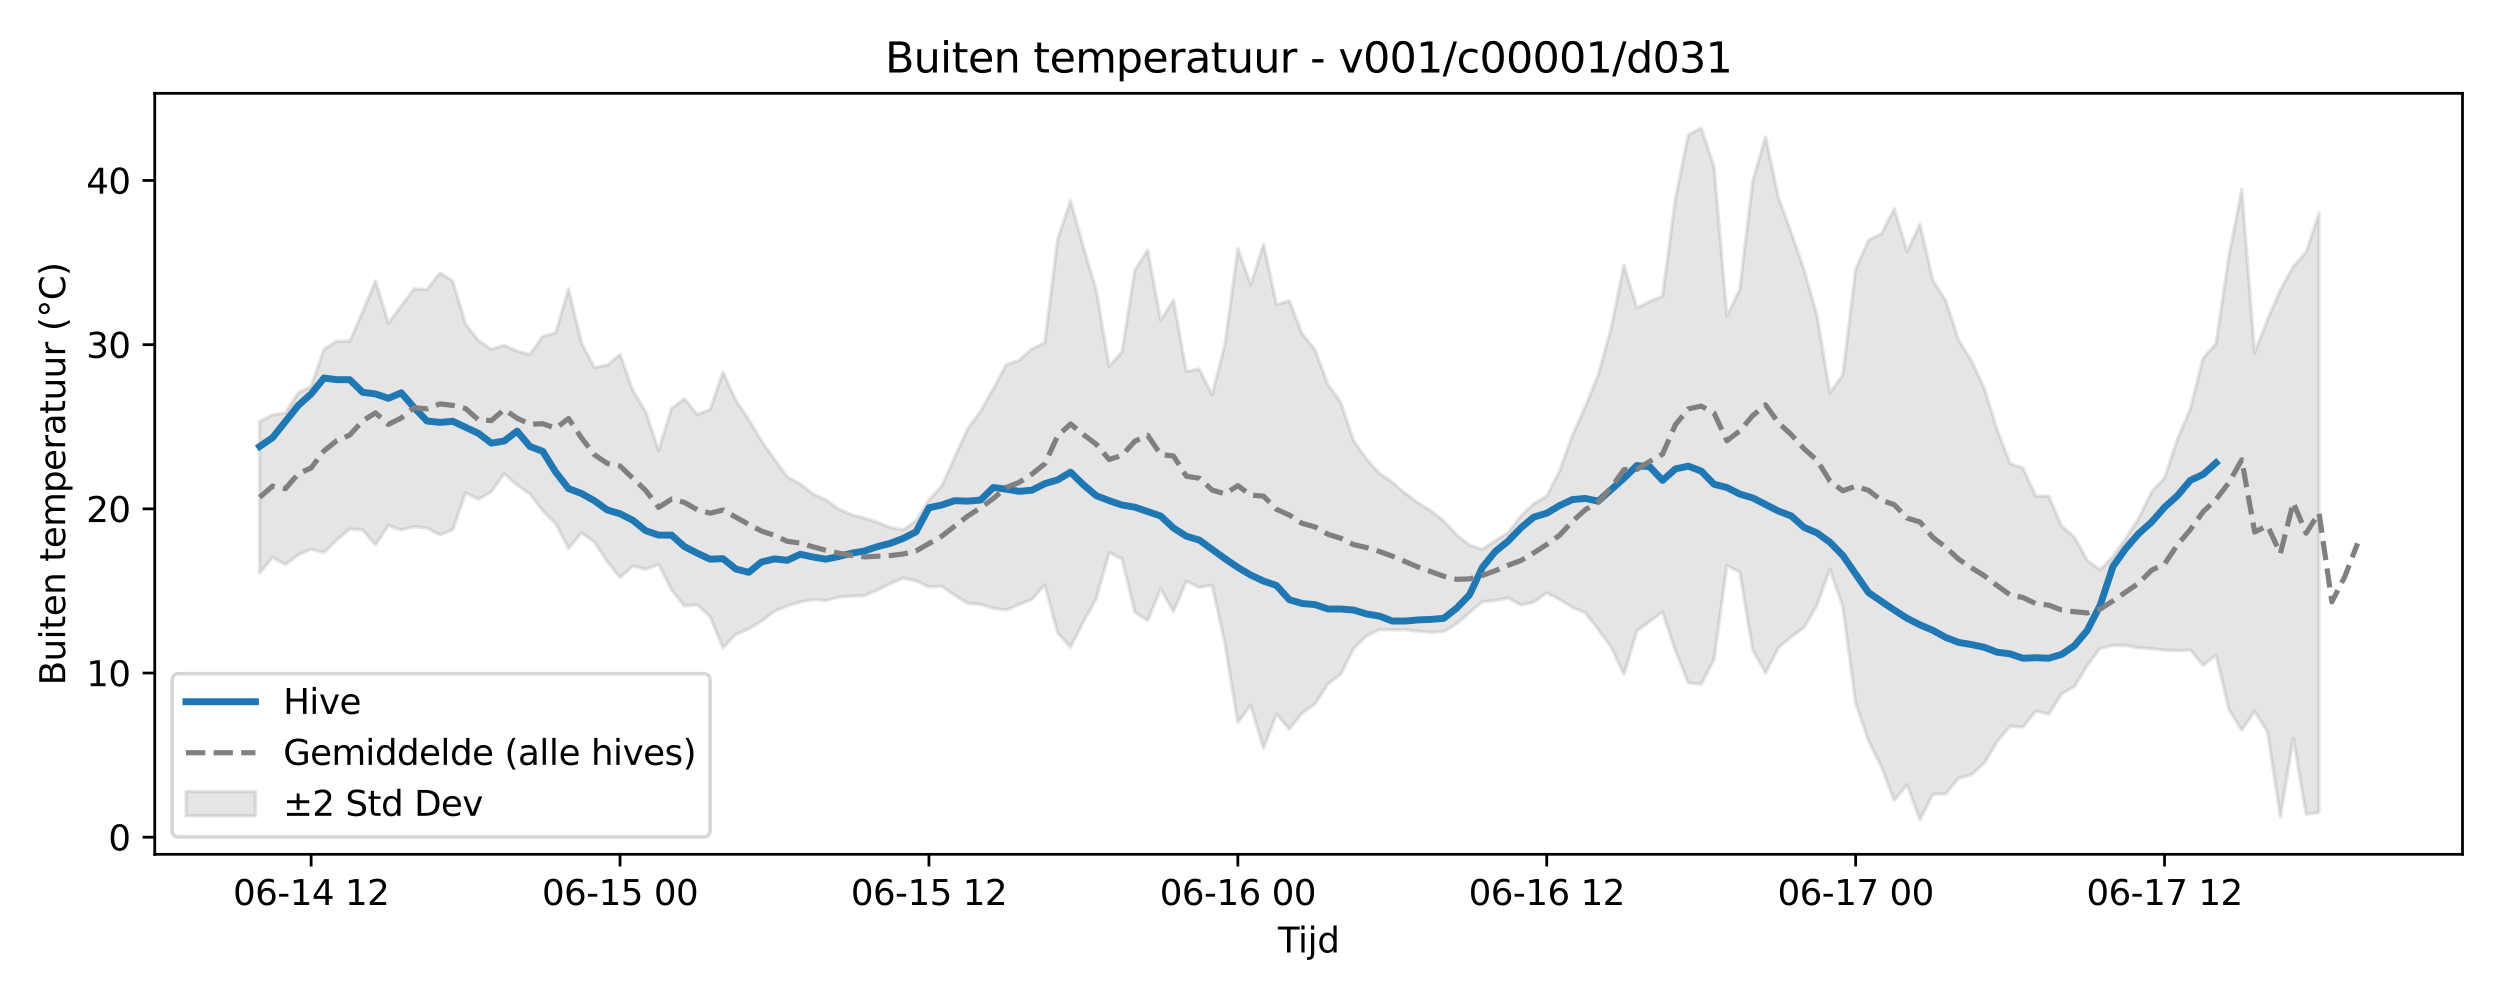 <?xml version="1.0" encoding="utf-8" standalone="no"?>
<!DOCTYPE svg PUBLIC "-//W3C//DTD SVG 1.1//EN"
  "http://www.w3.org/Graphics/SVG/1.1/DTD/svg11.dtd">
<svg xmlns:xlink="http://www.w3.org/1999/xlink" width="720pt" height="288pt" viewBox="0 0 720 288" xmlns="http://www.w3.org/2000/svg" version="1.1">
 <defs>
  <style type="text/css">*{stroke-linejoin: round; stroke-linecap: butt}</style>
 </defs>
 <g id="figure_1">
  <g id="patch_1">
   <path d="M 0 288 
L 720 288 
L 720 0 
L 0 0 
z
" style="fill: #ffffff"/>
  </g>
  <g id="axes_1">
   <g id="patch_2">
    <path d="M 44.57 246.04 
L 709.2 246.04 
L 709.2 26.88 
L 44.57 26.88 
z
" style="fill: #ffffff"/>
   </g>
   <g id="FillBetweenPolyCollection_1">
    <defs>
     <path id="m0780546800" d="M 74.78 -166.589 
L 74.78 -122.936 
L 78.487 -127.474 
L 82.194 -125.433 
L 85.901 -128.209 
L 89.608 -129.829 
L 93.314 -128.88 
L 97.021 -132.535 
L 100.728 -135.667 
L 104.435 -135.382 
L 108.142 -131.095 
L 111.848 -136.644 
L 115.555 -135.379 
L 119.262 -136.314 
L 122.969 -135.917 
L 126.676 -133.951 
L 130.383 -135.454 
L 134.089 -146.033 
L 137.796 -144.239 
L 141.503 -146.346 
L 145.21 -151.564 
L 148.917 -148.274 
L 152.623 -145.731 
L 156.33 -140.841 
L 160.037 -137.219 
L 163.744 -130.093 
L 167.451 -134.547 
L 171.157 -131.94 
L 174.864 -126.304 
L 178.571 -121.687 
L 182.278 -124.999 
L 185.985 -124.07 
L 189.691 -125.468 
L 193.398 -118.118 
L 197.105 -113.478 
L 200.812 -113.817 
L 204.519 -110.379 
L 208.225 -101.431 
L 211.932 -105.355 
L 215.639 -106.853 
L 219.346 -109.138 
L 223.053 -111.961 
L 226.759 -113.532 
L 230.466 -114.612 
L 234.173 -115.306 
L 237.88 -115.008 
L 241.587 -116.037 
L 245.293 -116.317 
L 249 -116.47 
L 252.707 -118.068 
L 256.414 -119.936 
L 260.121 -121.497 
L 263.827 -120.703 
L 267.534 -118.948 
L 271.241 -119.138 
L 274.948 -116.57 
L 278.655 -114.232 
L 282.361 -113.955 
L 286.068 -112.833 
L 289.775 -112.31 
L 293.482 -113.913 
L 297.189 -115.376 
L 300.896 -119.593 
L 304.602 -105.742 
L 308.309 -101.631 
L 312.016 -108.918 
L 315.723 -115.633 
L 319.43 -128.856 
L 323.136 -127.036 
L 326.843 -111.682 
L 330.55 -109.26 
L 334.257 -118.427 
L 337.964 -111.86 
L 341.67 -120.636 
L 345.377 -118.844 
L 349.084 -119.434 
L 352.791 -102.655 
L 356.498 -79.928 
L 360.204 -84.893 
L 363.911 -72.523 
L 367.618 -82.351 
L 371.325 -77.996 
L 375.032 -82.677 
L 378.738 -85.24 
L 382.445 -91.018 
L 386.152 -93.842 
L 389.859 -101.266 
L 393.566 -104.85 
L 397.272 -106.676 
L 400.979 -106.582 
L 404.686 -106.682 
L 408.393 -106.177 
L 412.1 -105.857 
L 415.806 -106.139 
L 419.513 -108.348 
L 423.22 -111.575 
L 426.927 -114.728 
L 430.634 -115.036 
L 434.34 -115.791 
L 438.047 -113.753 
L 441.754 -114.606 
L 445.461 -117.263 
L 449.168 -115.377 
L 452.874 -113.089 
L 456.581 -111.522 
L 460.288 -106.74 
L 463.995 -101.678 
L 467.702 -93.845 
L 471.409 -106.31 
L 475.115 -109.038 
L 478.822 -111.727 
L 482.529 -100.599 
L 486.236 -91.347 
L 489.943 -90.944 
L 493.649 -98.129 
L 497.356 -125.177 
L 501.063 -123.219 
L 504.77 -100.802 
L 508.477 -94.228 
L 512.183 -101.419 
L 515.89 -104.624 
L 519.597 -107.274 
L 523.304 -113.741 
L 527.011 -124.139 
L 530.717 -113.301 
L 534.424 -85.582 
L 538.131 -74.696 
L 541.838 -67.18 
L 545.545 -57.463 
L 549.251 -62.008 
L 552.958 -51.922 
L 556.665 -59.248 
L 560.372 -59.369 
L 564.079 -63.891 
L 567.785 -64.883 
L 571.492 -68.244 
L 575.199 -74.481 
L 578.906 -78.847 
L 582.613 -78.602 
L 586.319 -83.175 
L 590.026 -82.347 
L 593.733 -88.153 
L 597.44 -90.359 
L 601.147 -96.357 
L 604.853 -101.295 
L 608.56 -102.134 
L 612.267 -102.067 
L 615.974 -101.427 
L 619.681 -101.213 
L 623.387 -100.744 
L 627.094 -100.631 
L 630.801 -100.787 
L 634.508 -96.405 
L 638.215 -99.354 
L 641.922 -83.728 
L 645.628 -77.724 
L 649.335 -83.173 
L 653.042 -77.27 
L 656.749 -52.669 
L 660.456 -75.371 
L 664.162 -53.525 
L 667.869 -54.007 
L 667.869 -226.534 
L 667.869 -226.534 
L 664.162 -215.353 
L 660.456 -211.213 
L 656.749 -204.466 
L 653.042 -195.969 
L 649.335 -186.388 
L 645.628 -233.421 
L 641.922 -214.246 
L 638.215 -189 
L 634.508 -184.835 
L 630.801 -170.095 
L 627.094 -161.522 
L 623.387 -150.345 
L 619.681 -146.387 
L 615.974 -138.765 
L 612.267 -133.013 
L 608.56 -127.768 
L 604.853 -123.878 
L 601.147 -126.587 
L 597.44 -133.283 
L 593.733 -136.48 
L 590.026 -145.103 
L 586.319 -145.105 
L 582.613 -153.21 
L 578.906 -154.522 
L 575.199 -164.179 
L 571.492 -176.113 
L 567.785 -184.09 
L 564.079 -189.991 
L 560.372 -201.426 
L 556.665 -207.176 
L 552.958 -223.418 
L 549.251 -215.584 
L 545.545 -227.859 
L 541.838 -220.664 
L 538.131 -218.875 
L 534.424 -210.38 
L 530.717 -180.007 
L 527.011 -174.798 
L 523.304 -197.131 
L 519.597 -210.173 
L 515.89 -221.018 
L 512.183 -231.068 
L 508.477 -248.572 
L 504.77 -235.783 
L 501.063 -204.653 
L 497.356 -196.952 
L 493.649 -239.965 
L 489.943 -251.158 
L 486.236 -249.134 
L 482.529 -230.808 
L 478.822 -202.702 
L 475.115 -201.158 
L 471.409 -199.315 
L 467.702 -211.622 
L 463.995 -193.432 
L 460.288 -180.016 
L 456.581 -170.91 
L 452.874 -162.612 
L 449.168 -152.352 
L 445.461 -145.085 
L 441.754 -142.991 
L 438.047 -139.408 
L 434.34 -134.601 
L 430.634 -132.248 
L 426.927 -129.81 
L 423.22 -130.98 
L 419.513 -133.96 
L 415.806 -137.948 
L 412.1 -140.887 
L 408.393 -143.201 
L 404.686 -145.917 
L 400.979 -149.079 
L 397.272 -151.664 
L 393.566 -155.764 
L 389.859 -161.014 
L 386.152 -172.087 
L 382.445 -177.252 
L 378.738 -187.263 
L 375.032 -191.852 
L 371.325 -201.352 
L 367.618 -200.284 
L 363.911 -217.678 
L 360.204 -205.939 
L 356.498 -216.353 
L 352.791 -188.852 
L 349.084 -174.324 
L 345.377 -181.714 
L 341.67 -181.048 
L 337.964 -201.488 
L 334.257 -195.777 
L 330.55 -215.977 
L 326.843 -210.177 
L 323.136 -186.672 
L 319.43 -182.466 
L 315.723 -204.47 
L 312.016 -216.815 
L 308.309 -230.158 
L 304.602 -219.135 
L 300.896 -189.297 
L 297.189 -187.524 
L 293.482 -184.191 
L 289.775 -182.934 
L 286.068 -176.039 
L 282.361 -169.491 
L 278.655 -164.441 
L 274.948 -156.271 
L 271.241 -148.051 
L 267.534 -144.008 
L 263.827 -137.952 
L 260.121 -135.402 
L 256.414 -136.062 
L 252.707 -137.547 
L 249 -138.741 
L 245.293 -139.726 
L 241.587 -141.312 
L 237.88 -144.03 
L 234.173 -145.691 
L 230.466 -148.614 
L 226.759 -150.64 
L 223.053 -155.655 
L 219.346 -160.955 
L 215.639 -167.114 
L 211.932 -172.665 
L 208.225 -180.799 
L 204.519 -170.05 
L 200.812 -168.593 
L 197.105 -173.143 
L 193.398 -170.372 
L 189.691 -158.278 
L 185.985 -169.374 
L 182.278 -175.514 
L 178.571 -185.897 
L 174.864 -182.811 
L 171.157 -182.174 
L 167.451 -189.294 
L 163.744 -204.826 
L 160.037 -192.116 
L 156.33 -191.106 
L 152.623 -185.901 
L 148.917 -186.871 
L 145.21 -188.579 
L 141.503 -187.38 
L 137.796 -189.915 
L 134.089 -194.651 
L 130.383 -207.054 
L 126.676 -209.412 
L 122.969 -204.587 
L 119.262 -204.82 
L 115.555 -199.855 
L 111.848 -194.897 
L 108.142 -207.108 
L 104.435 -198.186 
L 100.728 -189.75 
L 97.021 -189.707 
L 93.314 -187.414 
L 89.608 -176.674 
L 85.901 -174.872 
L 82.194 -169.091 
L 78.487 -168.513 
L 74.78 -166.589 
z
" style="stroke: #808080; stroke-opacity: 0.2"/>
    </defs>
    <g clip-path="url(#p6dc9ce1bea)">
     <use xlink:href="#m0780546800" x="0" y="288" style="fill: #808080; fill-opacity: 0.2; stroke: #808080; stroke-opacity: 0.2"/>
    </g>
   </g>
   <g id="matplotlib.axis_1">
    <g id="xtick_1">
     <g id="line2d_1">
      <defs>
       <path id="m062596fdc6" d="M 0 0 
L 0 3.5 
" style="stroke: #000000; stroke-width: 0.8"/>
      </defs>
      <g>
       <use xlink:href="#m062596fdc6" x="89.608" y="246.04" style="stroke: #000000; stroke-width: 0.8"/>
      </g>
     </g>
     <g id="text_1">
      <!-- 06-14 12 -->
      <g transform="translate(67.127 260.638) scale(0.1 -0.1)">
       <defs>
        <path id="DejaVuSans-30" d="M 2034 4250 
Q 1547 4250 1301 3770 
Q 1056 3291 1056 2328 
Q 1056 1369 1301 889 
Q 1547 409 2034 409 
Q 2525 409 2770 889 
Q 3016 1369 3016 2328 
Q 3016 3291 2770 3770 
Q 2525 4250 2034 4250 
z
M 2034 4750 
Q 2819 4750 3233 4129 
Q 3647 3509 3647 2328 
Q 3647 1150 3233 529 
Q 2819 -91 2034 -91 
Q 1250 -91 836 529 
Q 422 1150 422 2328 
Q 422 3509 836 4129 
Q 1250 4750 2034 4750 
z
" transform="scale(0.016)"/>
        <path id="DejaVuSans-36" d="M 2113 2584 
Q 1688 2584 1439 2293 
Q 1191 2003 1191 1497 
Q 1191 994 1439 701 
Q 1688 409 2113 409 
Q 2538 409 2786 701 
Q 3034 994 3034 1497 
Q 3034 2003 2786 2293 
Q 2538 2584 2113 2584 
z
M 3366 4563 
L 3366 3988 
Q 3128 4100 2886 4159 
Q 2644 4219 2406 4219 
Q 1781 4219 1451 3797 
Q 1122 3375 1075 2522 
Q 1259 2794 1537 2939 
Q 1816 3084 2150 3084 
Q 2853 3084 3261 2657 
Q 3669 2231 3669 1497 
Q 3669 778 3244 343 
Q 2819 -91 2113 -91 
Q 1303 -91 875 529 
Q 447 1150 447 2328 
Q 447 3434 972 4092 
Q 1497 4750 2381 4750 
Q 2619 4750 2861 4703 
Q 3103 4656 3366 4563 
z
" transform="scale(0.016)"/>
        <path id="DejaVuSans-2d" d="M 313 2009 
L 1997 2009 
L 1997 1497 
L 313 1497 
L 313 2009 
z
" transform="scale(0.016)"/>
        <path id="DejaVuSans-31" d="M 794 531 
L 1825 531 
L 1825 4091 
L 703 3866 
L 703 4441 
L 1819 4666 
L 2450 4666 
L 2450 531 
L 3481 531 
L 3481 0 
L 794 0 
L 794 531 
z
" transform="scale(0.016)"/>
        <path id="DejaVuSans-34" d="M 2419 4116 
L 825 1625 
L 2419 1625 
L 2419 4116 
z
M 2253 4666 
L 3047 4666 
L 3047 1625 
L 3713 1625 
L 3713 1100 
L 3047 1100 
L 3047 0 
L 2419 0 
L 2419 1100 
L 313 1100 
L 313 1709 
L 2253 4666 
z
" transform="scale(0.016)"/>
        <path id="DejaVuSans-20" transform="scale(0.016)"/>
        <path id="DejaVuSans-32" d="M 1228 531 
L 3431 531 
L 3431 0 
L 469 0 
L 469 531 
Q 828 903 1448 1529 
Q 2069 2156 2228 2338 
Q 2531 2678 2651 2914 
Q 2772 3150 2772 3378 
Q 2772 3750 2511 3984 
Q 2250 4219 1831 4219 
Q 1534 4219 1204 4116 
Q 875 4013 500 3803 
L 500 4441 
Q 881 4594 1212 4672 
Q 1544 4750 1819 4750 
Q 2544 4750 2975 4387 
Q 3406 4025 3406 3419 
Q 3406 3131 3298 2873 
Q 3191 2616 2906 2266 
Q 2828 2175 2409 1742 
Q 1991 1309 1228 531 
z
" transform="scale(0.016)"/>
       </defs>
       <use xlink:href="#DejaVuSans-30"/>
       <use xlink:href="#DejaVuSans-36" transform="translate(63.623 0)"/>
       <use xlink:href="#DejaVuSans-2d" transform="translate(127.246 0)"/>
       <use xlink:href="#DejaVuSans-31" transform="translate(163.33 0)"/>
       <use xlink:href="#DejaVuSans-34" transform="translate(226.953 0)"/>
       <use xlink:href="#DejaVuSans-20" transform="translate(290.576 0)"/>
       <use xlink:href="#DejaVuSans-31" transform="translate(322.363 0)"/>
       <use xlink:href="#DejaVuSans-32" transform="translate(385.986 0)"/>
      </g>
     </g>
    </g>
    <g id="xtick_2">
     <g id="line2d_2">
      <g>
       <use xlink:href="#m062596fdc6" x="178.571" y="246.04" style="stroke: #000000; stroke-width: 0.8"/>
      </g>
     </g>
     <g id="text_2">
      <!-- 06-15 00 -->
      <g transform="translate(156.091 260.638) scale(0.1 -0.1)">
       <defs>
        <path id="DejaVuSans-35" d="M 691 4666 
L 3169 4666 
L 3169 4134 
L 1269 4134 
L 1269 2991 
Q 1406 3038 1543 3061 
Q 1681 3084 1819 3084 
Q 2600 3084 3056 2656 
Q 3513 2228 3513 1497 
Q 3513 744 3044 326 
Q 2575 -91 1722 -91 
Q 1428 -91 1123 -41 
Q 819 9 494 109 
L 494 744 
Q 775 591 1075 516 
Q 1375 441 1709 441 
Q 2250 441 2565 725 
Q 2881 1009 2881 1497 
Q 2881 1984 2565 2268 
Q 2250 2553 1709 2553 
Q 1456 2553 1204 2497 
Q 953 2441 691 2322 
L 691 4666 
z
" transform="scale(0.016)"/>
       </defs>
       <use xlink:href="#DejaVuSans-30"/>
       <use xlink:href="#DejaVuSans-36" transform="translate(63.623 0)"/>
       <use xlink:href="#DejaVuSans-2d" transform="translate(127.246 0)"/>
       <use xlink:href="#DejaVuSans-31" transform="translate(163.33 0)"/>
       <use xlink:href="#DejaVuSans-35" transform="translate(226.953 0)"/>
       <use xlink:href="#DejaVuSans-20" transform="translate(290.576 0)"/>
       <use xlink:href="#DejaVuSans-30" transform="translate(322.363 0)"/>
       <use xlink:href="#DejaVuSans-30" transform="translate(385.986 0)"/>
      </g>
     </g>
    </g>
    <g id="xtick_3">
     <g id="line2d_3">
      <g>
       <use xlink:href="#m062596fdc6" x="267.534" y="246.04" style="stroke: #000000; stroke-width: 0.8"/>
      </g>
     </g>
     <g id="text_3">
      <!-- 06-15 12 -->
      <g transform="translate(245.054 260.638) scale(0.1 -0.1)">
       <use xlink:href="#DejaVuSans-30"/>
       <use xlink:href="#DejaVuSans-36" transform="translate(63.623 0)"/>
       <use xlink:href="#DejaVuSans-2d" transform="translate(127.246 0)"/>
       <use xlink:href="#DejaVuSans-31" transform="translate(163.33 0)"/>
       <use xlink:href="#DejaVuSans-35" transform="translate(226.953 0)"/>
       <use xlink:href="#DejaVuSans-20" transform="translate(290.576 0)"/>
       <use xlink:href="#DejaVuSans-31" transform="translate(322.363 0)"/>
       <use xlink:href="#DejaVuSans-32" transform="translate(385.986 0)"/>
      </g>
     </g>
    </g>
    <g id="xtick_4">
     <g id="line2d_4">
      <g>
       <use xlink:href="#m062596fdc6" x="356.498" y="246.04" style="stroke: #000000; stroke-width: 0.8"/>
      </g>
     </g>
     <g id="text_4">
      <!-- 06-16 00 -->
      <g transform="translate(334.017 260.638) scale(0.1 -0.1)">
       <use xlink:href="#DejaVuSans-30"/>
       <use xlink:href="#DejaVuSans-36" transform="translate(63.623 0)"/>
       <use xlink:href="#DejaVuSans-2d" transform="translate(127.246 0)"/>
       <use xlink:href="#DejaVuSans-31" transform="translate(163.33 0)"/>
       <use xlink:href="#DejaVuSans-36" transform="translate(226.953 0)"/>
       <use xlink:href="#DejaVuSans-20" transform="translate(290.576 0)"/>
       <use xlink:href="#DejaVuSans-30" transform="translate(322.363 0)"/>
       <use xlink:href="#DejaVuSans-30" transform="translate(385.986 0)"/>
      </g>
     </g>
    </g>
    <g id="xtick_5">
     <g id="line2d_5">
      <g>
       <use xlink:href="#m062596fdc6" x="445.461" y="246.04" style="stroke: #000000; stroke-width: 0.8"/>
      </g>
     </g>
     <g id="text_5">
      <!-- 06-16 12 -->
      <g transform="translate(422.98 260.638) scale(0.1 -0.1)">
       <use xlink:href="#DejaVuSans-30"/>
       <use xlink:href="#DejaVuSans-36" transform="translate(63.623 0)"/>
       <use xlink:href="#DejaVuSans-2d" transform="translate(127.246 0)"/>
       <use xlink:href="#DejaVuSans-31" transform="translate(163.33 0)"/>
       <use xlink:href="#DejaVuSans-36" transform="translate(226.953 0)"/>
       <use xlink:href="#DejaVuSans-20" transform="translate(290.576 0)"/>
       <use xlink:href="#DejaVuSans-31" transform="translate(322.363 0)"/>
       <use xlink:href="#DejaVuSans-32" transform="translate(385.986 0)"/>
      </g>
     </g>
    </g>
    <g id="xtick_6">
     <g id="line2d_6">
      <g>
       <use xlink:href="#m062596fdc6" x="534.424" y="246.04" style="stroke: #000000; stroke-width: 0.8"/>
      </g>
     </g>
     <g id="text_6">
      <!-- 06-17 00 -->
      <g transform="translate(511.944 260.638) scale(0.1 -0.1)">
       <defs>
        <path id="DejaVuSans-37" d="M 525 4666 
L 3525 4666 
L 3525 4397 
L 1831 0 
L 1172 0 
L 2766 4134 
L 525 4134 
L 525 4666 
z
" transform="scale(0.016)"/>
       </defs>
       <use xlink:href="#DejaVuSans-30"/>
       <use xlink:href="#DejaVuSans-36" transform="translate(63.623 0)"/>
       <use xlink:href="#DejaVuSans-2d" transform="translate(127.246 0)"/>
       <use xlink:href="#DejaVuSans-31" transform="translate(163.33 0)"/>
       <use xlink:href="#DejaVuSans-37" transform="translate(226.953 0)"/>
       <use xlink:href="#DejaVuSans-20" transform="translate(290.576 0)"/>
       <use xlink:href="#DejaVuSans-30" transform="translate(322.363 0)"/>
       <use xlink:href="#DejaVuSans-30" transform="translate(385.986 0)"/>
      </g>
     </g>
    </g>
    <g id="xtick_7">
     <g id="line2d_7">
      <g>
       <use xlink:href="#m062596fdc6" x="623.387" y="246.04" style="stroke: #000000; stroke-width: 0.8"/>
      </g>
     </g>
     <g id="text_7">
      <!-- 06-17 12 -->
      <g transform="translate(600.907 260.638) scale(0.1 -0.1)">
       <use xlink:href="#DejaVuSans-30"/>
       <use xlink:href="#DejaVuSans-36" transform="translate(63.623 0)"/>
       <use xlink:href="#DejaVuSans-2d" transform="translate(127.246 0)"/>
       <use xlink:href="#DejaVuSans-31" transform="translate(163.33 0)"/>
       <use xlink:href="#DejaVuSans-37" transform="translate(226.953 0)"/>
       <use xlink:href="#DejaVuSans-20" transform="translate(290.576 0)"/>
       <use xlink:href="#DejaVuSans-31" transform="translate(322.363 0)"/>
       <use xlink:href="#DejaVuSans-32" transform="translate(385.986 0)"/>
      </g>
     </g>
    </g>
    <g id="text_8">
     <!-- Tijd -->
     <g transform="translate(368.035 274.317) scale(0.1 -0.1)">
      <defs>
       <path id="DejaVuSans-54" d="M -19 4666 
L 3928 4666 
L 3928 4134 
L 2272 4134 
L 2272 0 
L 1638 0 
L 1638 4134 
L -19 4134 
L -19 4666 
z
" transform="scale(0.016)"/>
       <path id="DejaVuSans-69" d="M 603 3500 
L 1178 3500 
L 1178 0 
L 603 0 
L 603 3500 
z
M 603 4863 
L 1178 4863 
L 1178 4134 
L 603 4134 
L 603 4863 
z
" transform="scale(0.016)"/>
       <path id="DejaVuSans-6a" d="M 603 3500 
L 1178 3500 
L 1178 -63 
Q 1178 -731 923 -1031 
Q 669 -1331 103 -1331 
L -116 -1331 
L -116 -844 
L 38 -844 
Q 366 -844 484 -692 
Q 603 -541 603 -63 
L 603 3500 
z
M 603 4863 
L 1178 4863 
L 1178 4134 
L 603 4134 
L 603 4863 
z
" transform="scale(0.016)"/>
       <path id="DejaVuSans-64" d="M 2906 2969 
L 2906 4863 
L 3481 4863 
L 3481 0 
L 2906 0 
L 2906 525 
Q 2725 213 2448 61 
Q 2172 -91 1784 -91 
Q 1150 -91 751 415 
Q 353 922 353 1747 
Q 353 2572 751 3078 
Q 1150 3584 1784 3584 
Q 2172 3584 2448 3432 
Q 2725 3281 2906 2969 
z
M 947 1747 
Q 947 1113 1208 752 
Q 1469 391 1925 391 
Q 2381 391 2643 752 
Q 2906 1113 2906 1747 
Q 2906 2381 2643 2742 
Q 2381 3103 1925 3103 
Q 1469 3103 1208 2742 
Q 947 2381 947 1747 
z
" transform="scale(0.016)"/>
      </defs>
      <use xlink:href="#DejaVuSans-54"/>
      <use xlink:href="#DejaVuSans-69" transform="translate(57.959 0)"/>
      <use xlink:href="#DejaVuSans-6a" transform="translate(85.742 0)"/>
      <use xlink:href="#DejaVuSans-64" transform="translate(113.525 0)"/>
     </g>
    </g>
   </g>
   <g id="matplotlib.axis_2">
    <g id="ytick_1">
     <g id="line2d_8">
      <defs>
       <path id="m2af2888c70" d="M 0 0 
L -3.5 0 
" style="stroke: #000000; stroke-width: 0.8"/>
      </defs>
      <g>
       <use xlink:href="#m2af2888c70" x="44.57" y="241.117" style="stroke: #000000; stroke-width: 0.8"/>
      </g>
     </g>
     <g id="text_9">
      <!-- 0 -->
      <g transform="translate(31.207 244.916) scale(0.1 -0.1)">
       <use xlink:href="#DejaVuSans-30"/>
      </g>
     </g>
    </g>
    <g id="ytick_2">
     <g id="line2d_9">
      <g>
       <use xlink:href="#m2af2888c70" x="44.57" y="193.832" style="stroke: #000000; stroke-width: 0.8"/>
      </g>
     </g>
     <g id="text_10">
      <!-- 10 -->
      <g transform="translate(24.845 197.631) scale(0.1 -0.1)">
       <use xlink:href="#DejaVuSans-31"/>
       <use xlink:href="#DejaVuSans-30" transform="translate(63.623 0)"/>
      </g>
     </g>
    </g>
    <g id="ytick_3">
     <g id="line2d_10">
      <g>
       <use xlink:href="#m2af2888c70" x="44.57" y="146.547" style="stroke: #000000; stroke-width: 0.8"/>
      </g>
     </g>
     <g id="text_11">
      <!-- 20 -->
      <g transform="translate(24.845 150.346) scale(0.1 -0.1)">
       <use xlink:href="#DejaVuSans-32"/>
       <use xlink:href="#DejaVuSans-30" transform="translate(63.623 0)"/>
      </g>
     </g>
    </g>
    <g id="ytick_4">
     <g id="line2d_11">
      <g>
       <use xlink:href="#m2af2888c70" x="44.57" y="99.262" style="stroke: #000000; stroke-width: 0.8"/>
      </g>
     </g>
     <g id="text_12">
      <!-- 30 -->
      <g transform="translate(24.845 103.061) scale(0.1 -0.1)">
       <defs>
        <path id="DejaVuSans-33" d="M 2597 2516 
Q 3050 2419 3304 2112 
Q 3559 1806 3559 1356 
Q 3559 666 3084 287 
Q 2609 -91 1734 -91 
Q 1441 -91 1130 -33 
Q 819 25 488 141 
L 488 750 
Q 750 597 1062 519 
Q 1375 441 1716 441 
Q 2309 441 2620 675 
Q 2931 909 2931 1356 
Q 2931 1769 2642 2001 
Q 2353 2234 1838 2234 
L 1294 2234 
L 1294 2753 
L 1863 2753 
Q 2328 2753 2575 2939 
Q 2822 3125 2822 3475 
Q 2822 3834 2567 4026 
Q 2313 4219 1838 4219 
Q 1578 4219 1281 4162 
Q 984 4106 628 3988 
L 628 4550 
Q 988 4650 1302 4700 
Q 1616 4750 1894 4750 
Q 2613 4750 3031 4423 
Q 3450 4097 3450 3541 
Q 3450 3153 3228 2886 
Q 3006 2619 2597 2516 
z
" transform="scale(0.016)"/>
       </defs>
       <use xlink:href="#DejaVuSans-33"/>
       <use xlink:href="#DejaVuSans-30" transform="translate(63.623 0)"/>
      </g>
     </g>
    </g>
    <g id="ytick_5">
     <g id="line2d_12">
      <g>
       <use xlink:href="#m2af2888c70" x="44.57" y="51.977" style="stroke: #000000; stroke-width: 0.8"/>
      </g>
     </g>
     <g id="text_13">
      <!-- 40 -->
      <g transform="translate(24.845 55.776) scale(0.1 -0.1)">
       <use xlink:href="#DejaVuSans-34"/>
       <use xlink:href="#DejaVuSans-30" transform="translate(63.623 0)"/>
      </g>
     </g>
    </g>
    <g id="text_14">
     <!-- Buiten temperatuur (°C) -->
     <g transform="translate(18.765 197.355) rotate(-90) scale(0.1 -0.1)">
      <defs>
       <path id="DejaVuSans-42" d="M 1259 2228 
L 1259 519 
L 2272 519 
Q 2781 519 3026 730 
Q 3272 941 3272 1375 
Q 3272 1813 3026 2020 
Q 2781 2228 2272 2228 
L 1259 2228 
z
M 1259 4147 
L 1259 2741 
L 2194 2741 
Q 2656 2741 2882 2914 
Q 3109 3088 3109 3444 
Q 3109 3797 2882 3972 
Q 2656 4147 2194 4147 
L 1259 4147 
z
M 628 4666 
L 2241 4666 
Q 2963 4666 3353 4366 
Q 3744 4066 3744 3513 
Q 3744 3084 3544 2831 
Q 3344 2578 2956 2516 
Q 3422 2416 3680 2098 
Q 3938 1781 3938 1306 
Q 3938 681 3513 340 
Q 3088 0 2303 0 
L 628 0 
L 628 4666 
z
" transform="scale(0.016)"/>
       <path id="DejaVuSans-75" d="M 544 1381 
L 544 3500 
L 1119 3500 
L 1119 1403 
Q 1119 906 1312 657 
Q 1506 409 1894 409 
Q 2359 409 2629 706 
Q 2900 1003 2900 1516 
L 2900 3500 
L 3475 3500 
L 3475 0 
L 2900 0 
L 2900 538 
Q 2691 219 2414 64 
Q 2138 -91 1772 -91 
Q 1169 -91 856 284 
Q 544 659 544 1381 
z
M 1991 3584 
L 1991 3584 
z
" transform="scale(0.016)"/>
       <path id="DejaVuSans-74" d="M 1172 4494 
L 1172 3500 
L 2356 3500 
L 2356 3053 
L 1172 3053 
L 1172 1153 
Q 1172 725 1289 603 
Q 1406 481 1766 481 
L 2356 481 
L 2356 0 
L 1766 0 
Q 1100 0 847 248 
Q 594 497 594 1153 
L 594 3053 
L 172 3053 
L 172 3500 
L 594 3500 
L 594 4494 
L 1172 4494 
z
" transform="scale(0.016)"/>
       <path id="DejaVuSans-65" d="M 3597 1894 
L 3597 1613 
L 953 1613 
Q 991 1019 1311 708 
Q 1631 397 2203 397 
Q 2534 397 2845 478 
Q 3156 559 3463 722 
L 3463 178 
Q 3153 47 2828 -22 
Q 2503 -91 2169 -91 
Q 1331 -91 842 396 
Q 353 884 353 1716 
Q 353 2575 817 3079 
Q 1281 3584 2069 3584 
Q 2775 3584 3186 3129 
Q 3597 2675 3597 1894 
z
M 3022 2063 
Q 3016 2534 2758 2815 
Q 2500 3097 2075 3097 
Q 1594 3097 1305 2825 
Q 1016 2553 972 2059 
L 3022 2063 
z
" transform="scale(0.016)"/>
       <path id="DejaVuSans-6e" d="M 3513 2113 
L 3513 0 
L 2938 0 
L 2938 2094 
Q 2938 2591 2744 2837 
Q 2550 3084 2163 3084 
Q 1697 3084 1428 2787 
Q 1159 2491 1159 1978 
L 1159 0 
L 581 0 
L 581 3500 
L 1159 3500 
L 1159 2956 
Q 1366 3272 1645 3428 
Q 1925 3584 2291 3584 
Q 2894 3584 3203 3211 
Q 3513 2838 3513 2113 
z
" transform="scale(0.016)"/>
       <path id="DejaVuSans-6d" d="M 3328 2828 
Q 3544 3216 3844 3400 
Q 4144 3584 4550 3584 
Q 5097 3584 5394 3201 
Q 5691 2819 5691 2113 
L 5691 0 
L 5113 0 
L 5113 2094 
Q 5113 2597 4934 2840 
Q 4756 3084 4391 3084 
Q 3944 3084 3684 2787 
Q 3425 2491 3425 1978 
L 3425 0 
L 2847 0 
L 2847 2094 
Q 2847 2600 2669 2842 
Q 2491 3084 2119 3084 
Q 1678 3084 1418 2786 
Q 1159 2488 1159 1978 
L 1159 0 
L 581 0 
L 581 3500 
L 1159 3500 
L 1159 2956 
Q 1356 3278 1631 3431 
Q 1906 3584 2284 3584 
Q 2666 3584 2933 3390 
Q 3200 3197 3328 2828 
z
" transform="scale(0.016)"/>
       <path id="DejaVuSans-70" d="M 1159 525 
L 1159 -1331 
L 581 -1331 
L 581 3500 
L 1159 3500 
L 1159 2969 
Q 1341 3281 1617 3432 
Q 1894 3584 2278 3584 
Q 2916 3584 3314 3078 
Q 3713 2572 3713 1747 
Q 3713 922 3314 415 
Q 2916 -91 2278 -91 
Q 1894 -91 1617 61 
Q 1341 213 1159 525 
z
M 3116 1747 
Q 3116 2381 2855 2742 
Q 2594 3103 2138 3103 
Q 1681 3103 1420 2742 
Q 1159 2381 1159 1747 
Q 1159 1113 1420 752 
Q 1681 391 2138 391 
Q 2594 391 2855 752 
Q 3116 1113 3116 1747 
z
" transform="scale(0.016)"/>
       <path id="DejaVuSans-72" d="M 2631 2963 
Q 2534 3019 2420 3045 
Q 2306 3072 2169 3072 
Q 1681 3072 1420 2755 
Q 1159 2438 1159 1844 
L 1159 0 
L 581 0 
L 581 3500 
L 1159 3500 
L 1159 2956 
Q 1341 3275 1631 3429 
Q 1922 3584 2338 3584 
Q 2397 3584 2469 3576 
Q 2541 3569 2628 3553 
L 2631 2963 
z
" transform="scale(0.016)"/>
       <path id="DejaVuSans-61" d="M 2194 1759 
Q 1497 1759 1228 1600 
Q 959 1441 959 1056 
Q 959 750 1161 570 
Q 1363 391 1709 391 
Q 2188 391 2477 730 
Q 2766 1069 2766 1631 
L 2766 1759 
L 2194 1759 
z
M 3341 1997 
L 3341 0 
L 2766 0 
L 2766 531 
Q 2569 213 2275 61 
Q 1981 -91 1556 -91 
Q 1019 -91 701 211 
Q 384 513 384 1019 
Q 384 1609 779 1909 
Q 1175 2209 1959 2209 
L 2766 2209 
L 2766 2266 
Q 2766 2663 2505 2880 
Q 2244 3097 1772 3097 
Q 1472 3097 1187 3025 
Q 903 2953 641 2809 
L 641 3341 
Q 956 3463 1253 3523 
Q 1550 3584 1831 3584 
Q 2591 3584 2966 3190 
Q 3341 2797 3341 1997 
z
" transform="scale(0.016)"/>
       <path id="DejaVuSans-28" d="M 1984 4856 
Q 1566 4138 1362 3434 
Q 1159 2731 1159 2009 
Q 1159 1288 1364 580 
Q 1569 -128 1984 -844 
L 1484 -844 
Q 1016 -109 783 600 
Q 550 1309 550 2009 
Q 550 2706 781 3412 
Q 1013 4119 1484 4856 
L 1984 4856 
z
" transform="scale(0.016)"/>
       <path id="DejaVuSans-b0" d="M 1600 4347 
Q 1350 4347 1178 4173 
Q 1006 4000 1006 3750 
Q 1006 3503 1178 3333 
Q 1350 3163 1600 3163 
Q 1850 3163 2022 3333 
Q 2194 3503 2194 3750 
Q 2194 3997 2020 4172 
Q 1847 4347 1600 4347 
z
M 1600 4750 
Q 1800 4750 1984 4673 
Q 2169 4597 2303 4453 
Q 2447 4313 2519 4134 
Q 2591 3956 2591 3750 
Q 2591 3338 2302 3052 
Q 2013 2766 1594 2766 
Q 1172 2766 890 3047 
Q 609 3328 609 3750 
Q 609 4169 896 4459 
Q 1184 4750 1600 4750 
z
" transform="scale(0.016)"/>
       <path id="DejaVuSans-43" d="M 4122 4306 
L 4122 3641 
Q 3803 3938 3442 4084 
Q 3081 4231 2675 4231 
Q 1875 4231 1450 3742 
Q 1025 3253 1025 2328 
Q 1025 1406 1450 917 
Q 1875 428 2675 428 
Q 3081 428 3442 575 
Q 3803 722 4122 1019 
L 4122 359 
Q 3791 134 3420 21 
Q 3050 -91 2638 -91 
Q 1578 -91 968 557 
Q 359 1206 359 2328 
Q 359 3453 968 4101 
Q 1578 4750 2638 4750 
Q 3056 4750 3426 4639 
Q 3797 4528 4122 4306 
z
" transform="scale(0.016)"/>
       <path id="DejaVuSans-29" d="M 513 4856 
L 1013 4856 
Q 1481 4119 1714 3412 
Q 1947 2706 1947 2009 
Q 1947 1309 1714 600 
Q 1481 -109 1013 -844 
L 513 -844 
Q 928 -128 1133 580 
Q 1338 1288 1338 2009 
Q 1338 2731 1133 3434 
Q 928 4138 513 4856 
z
" transform="scale(0.016)"/>
      </defs>
      <use xlink:href="#DejaVuSans-42"/>
      <use xlink:href="#DejaVuSans-75" transform="translate(68.604 0)"/>
      <use xlink:href="#DejaVuSans-69" transform="translate(131.982 0)"/>
      <use xlink:href="#DejaVuSans-74" transform="translate(159.766 0)"/>
      <use xlink:href="#DejaVuSans-65" transform="translate(198.975 0)"/>
      <use xlink:href="#DejaVuSans-6e" transform="translate(260.498 0)"/>
      <use xlink:href="#DejaVuSans-20" transform="translate(323.877 0)"/>
      <use xlink:href="#DejaVuSans-74" transform="translate(355.664 0)"/>
      <use xlink:href="#DejaVuSans-65" transform="translate(394.873 0)"/>
      <use xlink:href="#DejaVuSans-6d" transform="translate(456.396 0)"/>
      <use xlink:href="#DejaVuSans-70" transform="translate(553.809 0)"/>
      <use xlink:href="#DejaVuSans-65" transform="translate(617.285 0)"/>
      <use xlink:href="#DejaVuSans-72" transform="translate(678.809 0)"/>
      <use xlink:href="#DejaVuSans-61" transform="translate(719.922 0)"/>
      <use xlink:href="#DejaVuSans-74" transform="translate(781.201 0)"/>
      <use xlink:href="#DejaVuSans-75" transform="translate(820.41 0)"/>
      <use xlink:href="#DejaVuSans-75" transform="translate(883.789 0)"/>
      <use xlink:href="#DejaVuSans-72" transform="translate(947.168 0)"/>
      <use xlink:href="#DejaVuSans-20" transform="translate(988.281 0)"/>
      <use xlink:href="#DejaVuSans-28" transform="translate(1020.068 0)"/>
      <use xlink:href="#DejaVuSans-b0" transform="translate(1059.082 0)"/>
      <use xlink:href="#DejaVuSans-43" transform="translate(1109.082 0)"/>
      <use xlink:href="#DejaVuSans-29" transform="translate(1178.906 0)"/>
     </g>
    </g>
   </g>
   <g id="line2d_13">
    <path d="M 74.78 128.579 
L 78.487 126.057 
L 85.901 116.758 
L 89.608 113.448 
L 93.314 108.877 
L 97.021 109.35 
L 100.728 109.35 
L 104.435 112.975 
L 108.142 113.448 
L 111.848 114.709 
L 115.555 113.132 
L 119.262 117.388 
L 122.969 121.25 
L 126.676 121.644 
L 130.383 121.329 
L 137.796 124.796 
L 141.503 127.633 
L 145.21 127.003 
L 148.917 124.166 
L 152.623 128.579 
L 156.33 129.997 
L 160.037 135.987 
L 163.744 140.715 
L 167.451 142.134 
L 171.157 144.183 
L 174.864 146.862 
L 178.571 147.966 
L 182.278 149.857 
L 185.985 152.852 
L 189.691 154.113 
L 193.398 154.113 
L 197.105 157.423 
L 200.812 159.314 
L 204.519 161.048 
L 208.225 160.89 
L 211.932 163.885 
L 215.639 164.831 
L 219.346 161.836 
L 223.053 160.969 
L 226.759 161.363 
L 230.466 159.629 
L 234.173 160.417 
L 237.88 161.048 
L 241.587 160.26 
L 245.293 159.314 
L 249 158.684 
L 252.707 157.423 
L 256.414 156.477 
L 260.121 155.058 
L 263.827 153.167 
L 267.534 146.232 
L 271.241 145.444 
L 274.948 144.183 
L 278.655 144.341 
L 282.361 144.025 
L 286.068 140.4 
L 289.775 140.873 
L 293.482 141.503 
L 297.189 141.188 
L 300.896 139.297 
L 304.602 138.193 
L 308.309 135.987 
L 312.016 139.612 
L 315.723 142.764 
L 319.43 144.183 
L 323.136 145.444 
L 326.843 146.074 
L 334.257 148.596 
L 337.964 152.064 
L 341.67 154.428 
L 345.377 155.531 
L 352.791 160.89 
L 356.498 163.412 
L 360.204 165.619 
L 363.911 167.353 
L 367.618 168.613 
L 371.325 172.711 
L 375.032 173.815 
L 378.738 174.13 
L 382.445 175.391 
L 386.152 175.391 
L 389.859 175.706 
L 393.566 176.81 
L 397.272 177.44 
L 400.979 178.859 
L 404.686 178.859 
L 408.393 178.543 
L 412.1 178.386 
L 415.806 178.07 
L 419.513 175.155 
L 423.22 171.293 
L 426.927 163.412 
L 430.634 158.841 
L 434.34 155.847 
L 438.047 151.985 
L 441.754 148.911 
L 445.461 147.808 
L 449.168 145.601 
L 452.874 143.868 
L 456.581 143.552 
L 460.288 144.341 
L 467.702 137.721 
L 471.409 134.095 
L 475.115 134.411 
L 478.822 138.351 
L 482.529 135.041 
L 486.236 134.253 
L 489.943 135.672 
L 493.649 139.454 
L 497.356 140.4 
L 501.063 142.292 
L 504.77 143.395 
L 512.183 147.178 
L 515.89 148.596 
L 519.597 151.906 
L 523.304 153.482 
L 527.011 156.162 
L 530.717 159.945 
L 538.131 170.662 
L 545.545 175.706 
L 549.251 178.07 
L 552.958 179.962 
L 556.665 181.538 
L 560.372 183.587 
L 564.079 185.006 
L 567.785 185.636 
L 571.492 186.424 
L 575.199 187.843 
L 578.906 188.316 
L 582.613 189.576 
L 586.319 189.419 
L 590.026 189.576 
L 593.733 188.473 
L 597.44 185.951 
L 601.147 181.538 
L 604.853 174.288 
L 608.56 163.097 
L 612.267 157.896 
L 615.974 153.64 
L 619.681 150.33 
L 623.387 146.074 
L 627.094 142.764 
L 630.801 138.351 
L 634.508 136.617 
L 638.215 133.307 
L 638.215 133.307 
" clip-path="url(#p6dc9ce1bea)" style="fill: none; stroke: #1f77b4; stroke-width: 2; stroke-linecap: square"/>
   </g>
   <g id="line2d_14">
    <path d="M 74.78 143.237 
L 78.487 140.006 
L 82.194 140.738 
L 85.901 136.46 
L 89.608 134.748 
L 93.314 129.853 
L 97.021 126.879 
L 100.728 125.291 
L 104.435 121.216 
L 108.142 118.899 
L 111.848 122.229 
L 115.555 120.383 
L 119.262 117.433 
L 122.969 117.748 
L 126.676 116.319 
L 130.383 116.746 
L 134.089 117.658 
L 137.796 120.923 
L 141.503 121.137 
L 145.21 117.929 
L 148.917 120.428 
L 152.623 122.184 
L 156.33 122.027 
L 160.037 123.332 
L 163.744 120.54 
L 167.451 126.08 
L 171.157 130.943 
L 174.864 133.442 
L 178.571 134.208 
L 185.985 141.278 
L 189.691 146.127 
L 193.398 143.755 
L 197.105 144.69 
L 200.812 146.795 
L 204.519 147.786 
L 208.225 146.885 
L 215.639 151.017 
L 219.346 152.953 
L 223.053 154.192 
L 226.759 155.914 
L 230.466 156.387 
L 234.173 157.501 
L 237.88 158.481 
L 241.587 159.325 
L 245.293 159.978 
L 249 160.395 
L 256.414 160.001 
L 260.121 159.551 
L 263.827 158.672 
L 271.241 154.405 
L 278.655 148.664 
L 282.361 146.277 
L 286.068 143.564 
L 289.775 140.378 
L 293.482 138.948 
L 297.189 136.55 
L 300.896 133.555 
L 304.602 125.562 
L 308.309 122.105 
L 312.016 125.134 
L 315.723 127.948 
L 319.43 132.339 
L 323.136 131.146 
L 326.843 127.07 
L 330.55 125.382 
L 334.257 130.898 
L 337.964 131.326 
L 341.67 137.158 
L 345.377 137.721 
L 349.084 141.121 
L 352.791 142.246 
L 356.498 139.86 
L 360.204 142.584 
L 363.911 142.899 
L 367.618 146.682 
L 371.325 148.326 
L 375.032 150.735 
L 378.738 151.748 
L 382.445 153.865 
L 386.152 155.036 
L 389.859 156.86 
L 393.566 157.693 
L 397.272 158.83 
L 400.979 160.17 
L 408.393 163.311 
L 415.806 165.956 
L 419.513 166.846 
L 423.22 166.722 
L 426.927 165.731 
L 430.634 164.358 
L 434.34 162.804 
L 438.047 161.419 
L 441.754 159.202 
L 445.461 156.826 
L 449.168 154.135 
L 452.874 150.15 
L 456.581 146.784 
L 460.288 144.622 
L 463.995 140.445 
L 467.702 135.266 
L 471.409 135.188 
L 475.115 132.902 
L 478.822 130.786 
L 482.529 122.297 
L 486.236 117.76 
L 489.943 116.949 
L 493.649 118.953 
L 497.356 126.935 
L 501.063 124.064 
L 504.77 119.707 
L 508.477 116.6 
L 512.183 121.756 
L 515.89 125.179 
L 519.597 129.277 
L 523.304 132.564 
L 527.011 138.531 
L 530.717 141.346 
L 534.424 140.019 
L 538.131 141.214 
L 541.838 144.078 
L 545.545 145.339 
L 549.251 149.204 
L 552.958 150.33 
L 556.665 154.788 
L 560.372 157.603 
L 564.079 161.059 
L 567.785 163.513 
L 571.492 165.821 
L 575.199 168.67 
L 578.906 171.315 
L 582.613 172.094 
L 586.319 173.86 
L 590.026 174.275 
L 593.733 175.684 
L 597.44 176.179 
L 601.147 176.528 
L 604.853 175.413 
L 608.56 173.049 
L 615.974 167.904 
L 619.681 164.2 
L 623.387 162.455 
L 627.094 156.924 
L 630.801 152.559 
L 634.508 147.38 
L 638.215 143.823 
L 641.922 139.013 
L 645.628 132.427 
L 649.335 153.22 
L 653.042 151.381 
L 656.749 159.432 
L 660.456 144.708 
L 664.162 153.561 
L 667.869 147.729 
L 671.576 173.342 
L 675.283 166.092 
L 678.99 156.477 
L 678.99 156.477 
" clip-path="url(#p6dc9ce1bea)" style="fill: none; stroke-dasharray: 5.55,2.4; stroke-dashoffset: 0; stroke: #808080; stroke-width: 1.5"/>
   </g>
   <g id="patch_3">
    <path d="M 44.57 246.04 
L 44.57 26.88 
" style="fill: none; stroke: #000000; stroke-width: 0.8; stroke-linejoin: miter; stroke-linecap: square"/>
   </g>
   <g id="patch_4">
    <path d="M 709.2 246.04 
L 709.2 26.88 
" style="fill: none; stroke: #000000; stroke-width: 0.8; stroke-linejoin: miter; stroke-linecap: square"/>
   </g>
   <g id="patch_5">
    <path d="M 44.57 246.04 
L 709.2 246.04 
" style="fill: none; stroke: #000000; stroke-width: 0.8; stroke-linejoin: miter; stroke-linecap: square"/>
   </g>
   <g id="patch_6">
    <path d="M 44.57 26.88 
L 709.2 26.88 
" style="fill: none; stroke: #000000; stroke-width: 0.8; stroke-linejoin: miter; stroke-linecap: square"/>
   </g>
   <g id="text_15">
    <!-- Buiten temperatuur - v001/c00001/d031 -->
    <g transform="translate(254.916 20.88) scale(0.12 -0.12)">
     <defs>
      <path id="DejaVuSans-76" d="M 191 3500 
L 800 3500 
L 1894 563 
L 2988 3500 
L 3597 3500 
L 2284 0 
L 1503 0 
L 191 3500 
z
" transform="scale(0.016)"/>
      <path id="DejaVuSans-2f" d="M 1625 4666 
L 2156 4666 
L 531 -594 
L 0 -594 
L 1625 4666 
z
" transform="scale(0.016)"/>
      <path id="DejaVuSans-63" d="M 3122 3366 
L 3122 2828 
Q 2878 2963 2633 3030 
Q 2388 3097 2138 3097 
Q 1578 3097 1268 2742 
Q 959 2388 959 1747 
Q 959 1106 1268 751 
Q 1578 397 2138 397 
Q 2388 397 2633 464 
Q 2878 531 3122 666 
L 3122 134 
Q 2881 22 2623 -34 
Q 2366 -91 2075 -91 
Q 1284 -91 818 406 
Q 353 903 353 1747 
Q 353 2603 823 3093 
Q 1294 3584 2113 3584 
Q 2378 3584 2631 3529 
Q 2884 3475 3122 3366 
z
" transform="scale(0.016)"/>
     </defs>
     <use xlink:href="#DejaVuSans-42"/>
     <use xlink:href="#DejaVuSans-75" transform="translate(68.604 0)"/>
     <use xlink:href="#DejaVuSans-69" transform="translate(131.982 0)"/>
     <use xlink:href="#DejaVuSans-74" transform="translate(159.766 0)"/>
     <use xlink:href="#DejaVuSans-65" transform="translate(198.975 0)"/>
     <use xlink:href="#DejaVuSans-6e" transform="translate(260.498 0)"/>
     <use xlink:href="#DejaVuSans-20" transform="translate(323.877 0)"/>
     <use xlink:href="#DejaVuSans-74" transform="translate(355.664 0)"/>
     <use xlink:href="#DejaVuSans-65" transform="translate(394.873 0)"/>
     <use xlink:href="#DejaVuSans-6d" transform="translate(456.396 0)"/>
     <use xlink:href="#DejaVuSans-70" transform="translate(553.809 0)"/>
     <use xlink:href="#DejaVuSans-65" transform="translate(617.285 0)"/>
     <use xlink:href="#DejaVuSans-72" transform="translate(678.809 0)"/>
     <use xlink:href="#DejaVuSans-61" transform="translate(719.922 0)"/>
     <use xlink:href="#DejaVuSans-74" transform="translate(781.201 0)"/>
     <use xlink:href="#DejaVuSans-75" transform="translate(820.41 0)"/>
     <use xlink:href="#DejaVuSans-75" transform="translate(883.789 0)"/>
     <use xlink:href="#DejaVuSans-72" transform="translate(947.168 0)"/>
     <use xlink:href="#DejaVuSans-20" transform="translate(988.281 0)"/>
     <use xlink:href="#DejaVuSans-2d" transform="translate(1020.068 0)"/>
     <use xlink:href="#DejaVuSans-20" transform="translate(1056.152 0)"/>
     <use xlink:href="#DejaVuSans-76" transform="translate(1087.939 0)"/>
     <use xlink:href="#DejaVuSans-30" transform="translate(1147.119 0)"/>
     <use xlink:href="#DejaVuSans-30" transform="translate(1210.742 0)"/>
     <use xlink:href="#DejaVuSans-31" transform="translate(1274.365 0)"/>
     <use xlink:href="#DejaVuSans-2f" transform="translate(1337.988 0)"/>
     <use xlink:href="#DejaVuSans-63" transform="translate(1371.68 0)"/>
     <use xlink:href="#DejaVuSans-30" transform="translate(1426.66 0)"/>
     <use xlink:href="#DejaVuSans-30" transform="translate(1490.283 0)"/>
     <use xlink:href="#DejaVuSans-30" transform="translate(1553.906 0)"/>
     <use xlink:href="#DejaVuSans-30" transform="translate(1617.529 0)"/>
     <use xlink:href="#DejaVuSans-31" transform="translate(1681.152 0)"/>
     <use xlink:href="#DejaVuSans-2f" transform="translate(1744.775 0)"/>
     <use xlink:href="#DejaVuSans-64" transform="translate(1778.467 0)"/>
     <use xlink:href="#DejaVuSans-30" transform="translate(1841.943 0)"/>
     <use xlink:href="#DejaVuSans-33" transform="translate(1905.566 0)"/>
     <use xlink:href="#DejaVuSans-31" transform="translate(1969.189 0)"/>
    </g>
   </g>
   <g id="legend_1">
    <g id="patch_7">
     <path d="M 51.57 241.04 
L 202.514 241.04 
Q 204.514 241.04 204.514 239.04 
L 204.514 196.006 
Q 204.514 194.006 202.514 194.006 
L 51.57 194.006 
Q 49.57 194.006 49.57 196.006 
L 49.57 239.04 
Q 49.57 241.04 51.57 241.04 
z
" style="fill: #ffffff; opacity: 0.8; stroke: #cccccc; stroke-linejoin: miter"/>
    </g>
    <g id="line2d_15">
     <path d="M 53.57 202.104 
L 63.57 202.104 
L 73.57 202.104 
" style="fill: none; stroke: #1f77b4; stroke-width: 2; stroke-linecap: square"/>
    </g>
    <g id="text_16">
     <!-- Hive -->
     <g transform="translate(81.57 205.604) scale(0.1 -0.1)">
      <defs>
       <path id="DejaVuSans-48" d="M 628 4666 
L 1259 4666 
L 1259 2753 
L 3553 2753 
L 3553 4666 
L 4184 4666 
L 4184 0 
L 3553 0 
L 3553 2222 
L 1259 2222 
L 1259 0 
L 628 0 
L 628 4666 
z
" transform="scale(0.016)"/>
      </defs>
      <use xlink:href="#DejaVuSans-48"/>
      <use xlink:href="#DejaVuSans-69" transform="translate(75.195 0)"/>
      <use xlink:href="#DejaVuSans-76" transform="translate(102.979 0)"/>
      <use xlink:href="#DejaVuSans-65" transform="translate(162.158 0)"/>
     </g>
    </g>
    <g id="line2d_16">
     <path d="M 53.57 216.782 
L 63.57 216.782 
L 73.57 216.782 
" style="fill: none; stroke-dasharray: 5.55,2.4; stroke-dashoffset: 0; stroke: #808080; stroke-width: 1.5"/>
    </g>
    <g id="text_17">
     <!-- Gemiddelde (alle hives) -->
     <g transform="translate(81.57 220.282) scale(0.1 -0.1)">
      <defs>
       <path id="DejaVuSans-47" d="M 3809 666 
L 3809 1919 
L 2778 1919 
L 2778 2438 
L 4434 2438 
L 4434 434 
Q 4069 175 3628 42 
Q 3188 -91 2688 -91 
Q 1594 -91 976 548 
Q 359 1188 359 2328 
Q 359 3472 976 4111 
Q 1594 4750 2688 4750 
Q 3144 4750 3555 4637 
Q 3966 4525 4313 4306 
L 4313 3634 
Q 3963 3931 3569 4081 
Q 3175 4231 2741 4231 
Q 1884 4231 1454 3753 
Q 1025 3275 1025 2328 
Q 1025 1384 1454 906 
Q 1884 428 2741 428 
Q 3075 428 3337 486 
Q 3600 544 3809 666 
z
" transform="scale(0.016)"/>
       <path id="DejaVuSans-6c" d="M 603 4863 
L 1178 4863 
L 1178 0 
L 603 0 
L 603 4863 
z
" transform="scale(0.016)"/>
       <path id="DejaVuSans-68" d="M 3513 2113 
L 3513 0 
L 2938 0 
L 2938 2094 
Q 2938 2591 2744 2837 
Q 2550 3084 2163 3084 
Q 1697 3084 1428 2787 
Q 1159 2491 1159 1978 
L 1159 0 
L 581 0 
L 581 4863 
L 1159 4863 
L 1159 2956 
Q 1366 3272 1645 3428 
Q 1925 3584 2291 3584 
Q 2894 3584 3203 3211 
Q 3513 2838 3513 2113 
z
" transform="scale(0.016)"/>
       <path id="DejaVuSans-73" d="M 2834 3397 
L 2834 2853 
Q 2591 2978 2328 3040 
Q 2066 3103 1784 3103 
Q 1356 3103 1142 2972 
Q 928 2841 928 2578 
Q 928 2378 1081 2264 
Q 1234 2150 1697 2047 
L 1894 2003 
Q 2506 1872 2764 1633 
Q 3022 1394 3022 966 
Q 3022 478 2636 193 
Q 2250 -91 1575 -91 
Q 1294 -91 989 -36 
Q 684 19 347 128 
L 347 722 
Q 666 556 975 473 
Q 1284 391 1588 391 
Q 1994 391 2212 530 
Q 2431 669 2431 922 
Q 2431 1156 2273 1281 
Q 2116 1406 1581 1522 
L 1381 1569 
Q 847 1681 609 1914 
Q 372 2147 372 2553 
Q 372 3047 722 3315 
Q 1072 3584 1716 3584 
Q 2034 3584 2315 3537 
Q 2597 3491 2834 3397 
z
" transform="scale(0.016)"/>
      </defs>
      <use xlink:href="#DejaVuSans-47"/>
      <use xlink:href="#DejaVuSans-65" transform="translate(77.49 0)"/>
      <use xlink:href="#DejaVuSans-6d" transform="translate(139.014 0)"/>
      <use xlink:href="#DejaVuSans-69" transform="translate(236.426 0)"/>
      <use xlink:href="#DejaVuSans-64" transform="translate(264.209 0)"/>
      <use xlink:href="#DejaVuSans-64" transform="translate(327.686 0)"/>
      <use xlink:href="#DejaVuSans-65" transform="translate(391.162 0)"/>
      <use xlink:href="#DejaVuSans-6c" transform="translate(452.686 0)"/>
      <use xlink:href="#DejaVuSans-64" transform="translate(480.469 0)"/>
      <use xlink:href="#DejaVuSans-65" transform="translate(543.945 0)"/>
      <use xlink:href="#DejaVuSans-20" transform="translate(605.469 0)"/>
      <use xlink:href="#DejaVuSans-28" transform="translate(637.256 0)"/>
      <use xlink:href="#DejaVuSans-61" transform="translate(676.27 0)"/>
      <use xlink:href="#DejaVuSans-6c" transform="translate(737.549 0)"/>
      <use xlink:href="#DejaVuSans-6c" transform="translate(765.332 0)"/>
      <use xlink:href="#DejaVuSans-65" transform="translate(793.115 0)"/>
      <use xlink:href="#DejaVuSans-20" transform="translate(854.639 0)"/>
      <use xlink:href="#DejaVuSans-68" transform="translate(886.426 0)"/>
      <use xlink:href="#DejaVuSans-69" transform="translate(949.805 0)"/>
      <use xlink:href="#DejaVuSans-76" transform="translate(977.588 0)"/>
      <use xlink:href="#DejaVuSans-65" transform="translate(1036.768 0)"/>
      <use xlink:href="#DejaVuSans-73" transform="translate(1098.291 0)"/>
      <use xlink:href="#DejaVuSans-29" transform="translate(1150.391 0)"/>
     </g>
    </g>
    <g id="patch_8">
     <path d="M 53.57 234.96 
L 73.57 234.96 
L 73.57 227.96 
L 53.57 227.96 
z
" style="fill: #808080; fill-opacity: 0.2; stroke: #808080; stroke-opacity: 0.2; stroke-linejoin: miter"/>
    </g>
    <g id="text_18">
     <!-- ±2 Std Dev -->
     <g transform="translate(81.57 234.96) scale(0.1 -0.1)">
      <defs>
       <path id="DejaVuSans-b1" d="M 2944 4013 
L 2944 2803 
L 4684 2803 
L 4684 2272 
L 2944 2272 
L 2944 1063 
L 2419 1063 
L 2419 2272 
L 678 2272 
L 678 2803 
L 2419 2803 
L 2419 4013 
L 2944 4013 
z
M 678 531 
L 4684 531 
L 4684 0 
L 678 0 
L 678 531 
z
" transform="scale(0.016)"/>
       <path id="DejaVuSans-53" d="M 3425 4513 
L 3425 3897 
Q 3066 4069 2747 4153 
Q 2428 4238 2131 4238 
Q 1616 4238 1336 4038 
Q 1056 3838 1056 3469 
Q 1056 3159 1242 3001 
Q 1428 2844 1947 2747 
L 2328 2669 
Q 3034 2534 3370 2195 
Q 3706 1856 3706 1288 
Q 3706 609 3251 259 
Q 2797 -91 1919 -91 
Q 1588 -91 1214 -16 
Q 841 59 441 206 
L 441 856 
Q 825 641 1194 531 
Q 1563 422 1919 422 
Q 2459 422 2753 634 
Q 3047 847 3047 1241 
Q 3047 1584 2836 1778 
Q 2625 1972 2144 2069 
L 1759 2144 
Q 1053 2284 737 2584 
Q 422 2884 422 3419 
Q 422 4038 858 4394 
Q 1294 4750 2059 4750 
Q 2388 4750 2728 4690 
Q 3069 4631 3425 4513 
z
" transform="scale(0.016)"/>
       <path id="DejaVuSans-44" d="M 1259 4147 
L 1259 519 
L 2022 519 
Q 2988 519 3436 956 
Q 3884 1394 3884 2338 
Q 3884 3275 3436 3711 
Q 2988 4147 2022 4147 
L 1259 4147 
z
M 628 4666 
L 1925 4666 
Q 3281 4666 3915 4102 
Q 4550 3538 4550 2338 
Q 4550 1131 3912 565 
Q 3275 0 1925 0 
L 628 0 
L 628 4666 
z
" transform="scale(0.016)"/>
      </defs>
      <use xlink:href="#DejaVuSans-b1"/>
      <use xlink:href="#DejaVuSans-32" transform="translate(83.789 0)"/>
      <use xlink:href="#DejaVuSans-20" transform="translate(147.412 0)"/>
      <use xlink:href="#DejaVuSans-53" transform="translate(179.199 0)"/>
      <use xlink:href="#DejaVuSans-74" transform="translate(242.676 0)"/>
      <use xlink:href="#DejaVuSans-64" transform="translate(281.885 0)"/>
      <use xlink:href="#DejaVuSans-20" transform="translate(345.361 0)"/>
      <use xlink:href="#DejaVuSans-44" transform="translate(377.148 0)"/>
      <use xlink:href="#DejaVuSans-65" transform="translate(454.15 0)"/>
      <use xlink:href="#DejaVuSans-76" transform="translate(515.674 0)"/>
     </g>
    </g>
   </g>
  </g>
 </g>
 <defs>
  <clipPath id="p6dc9ce1bea">
   <rect x="44.57" y="26.88" width="664.63" height="219.16"/>
  </clipPath>
 </defs>
</svg>
